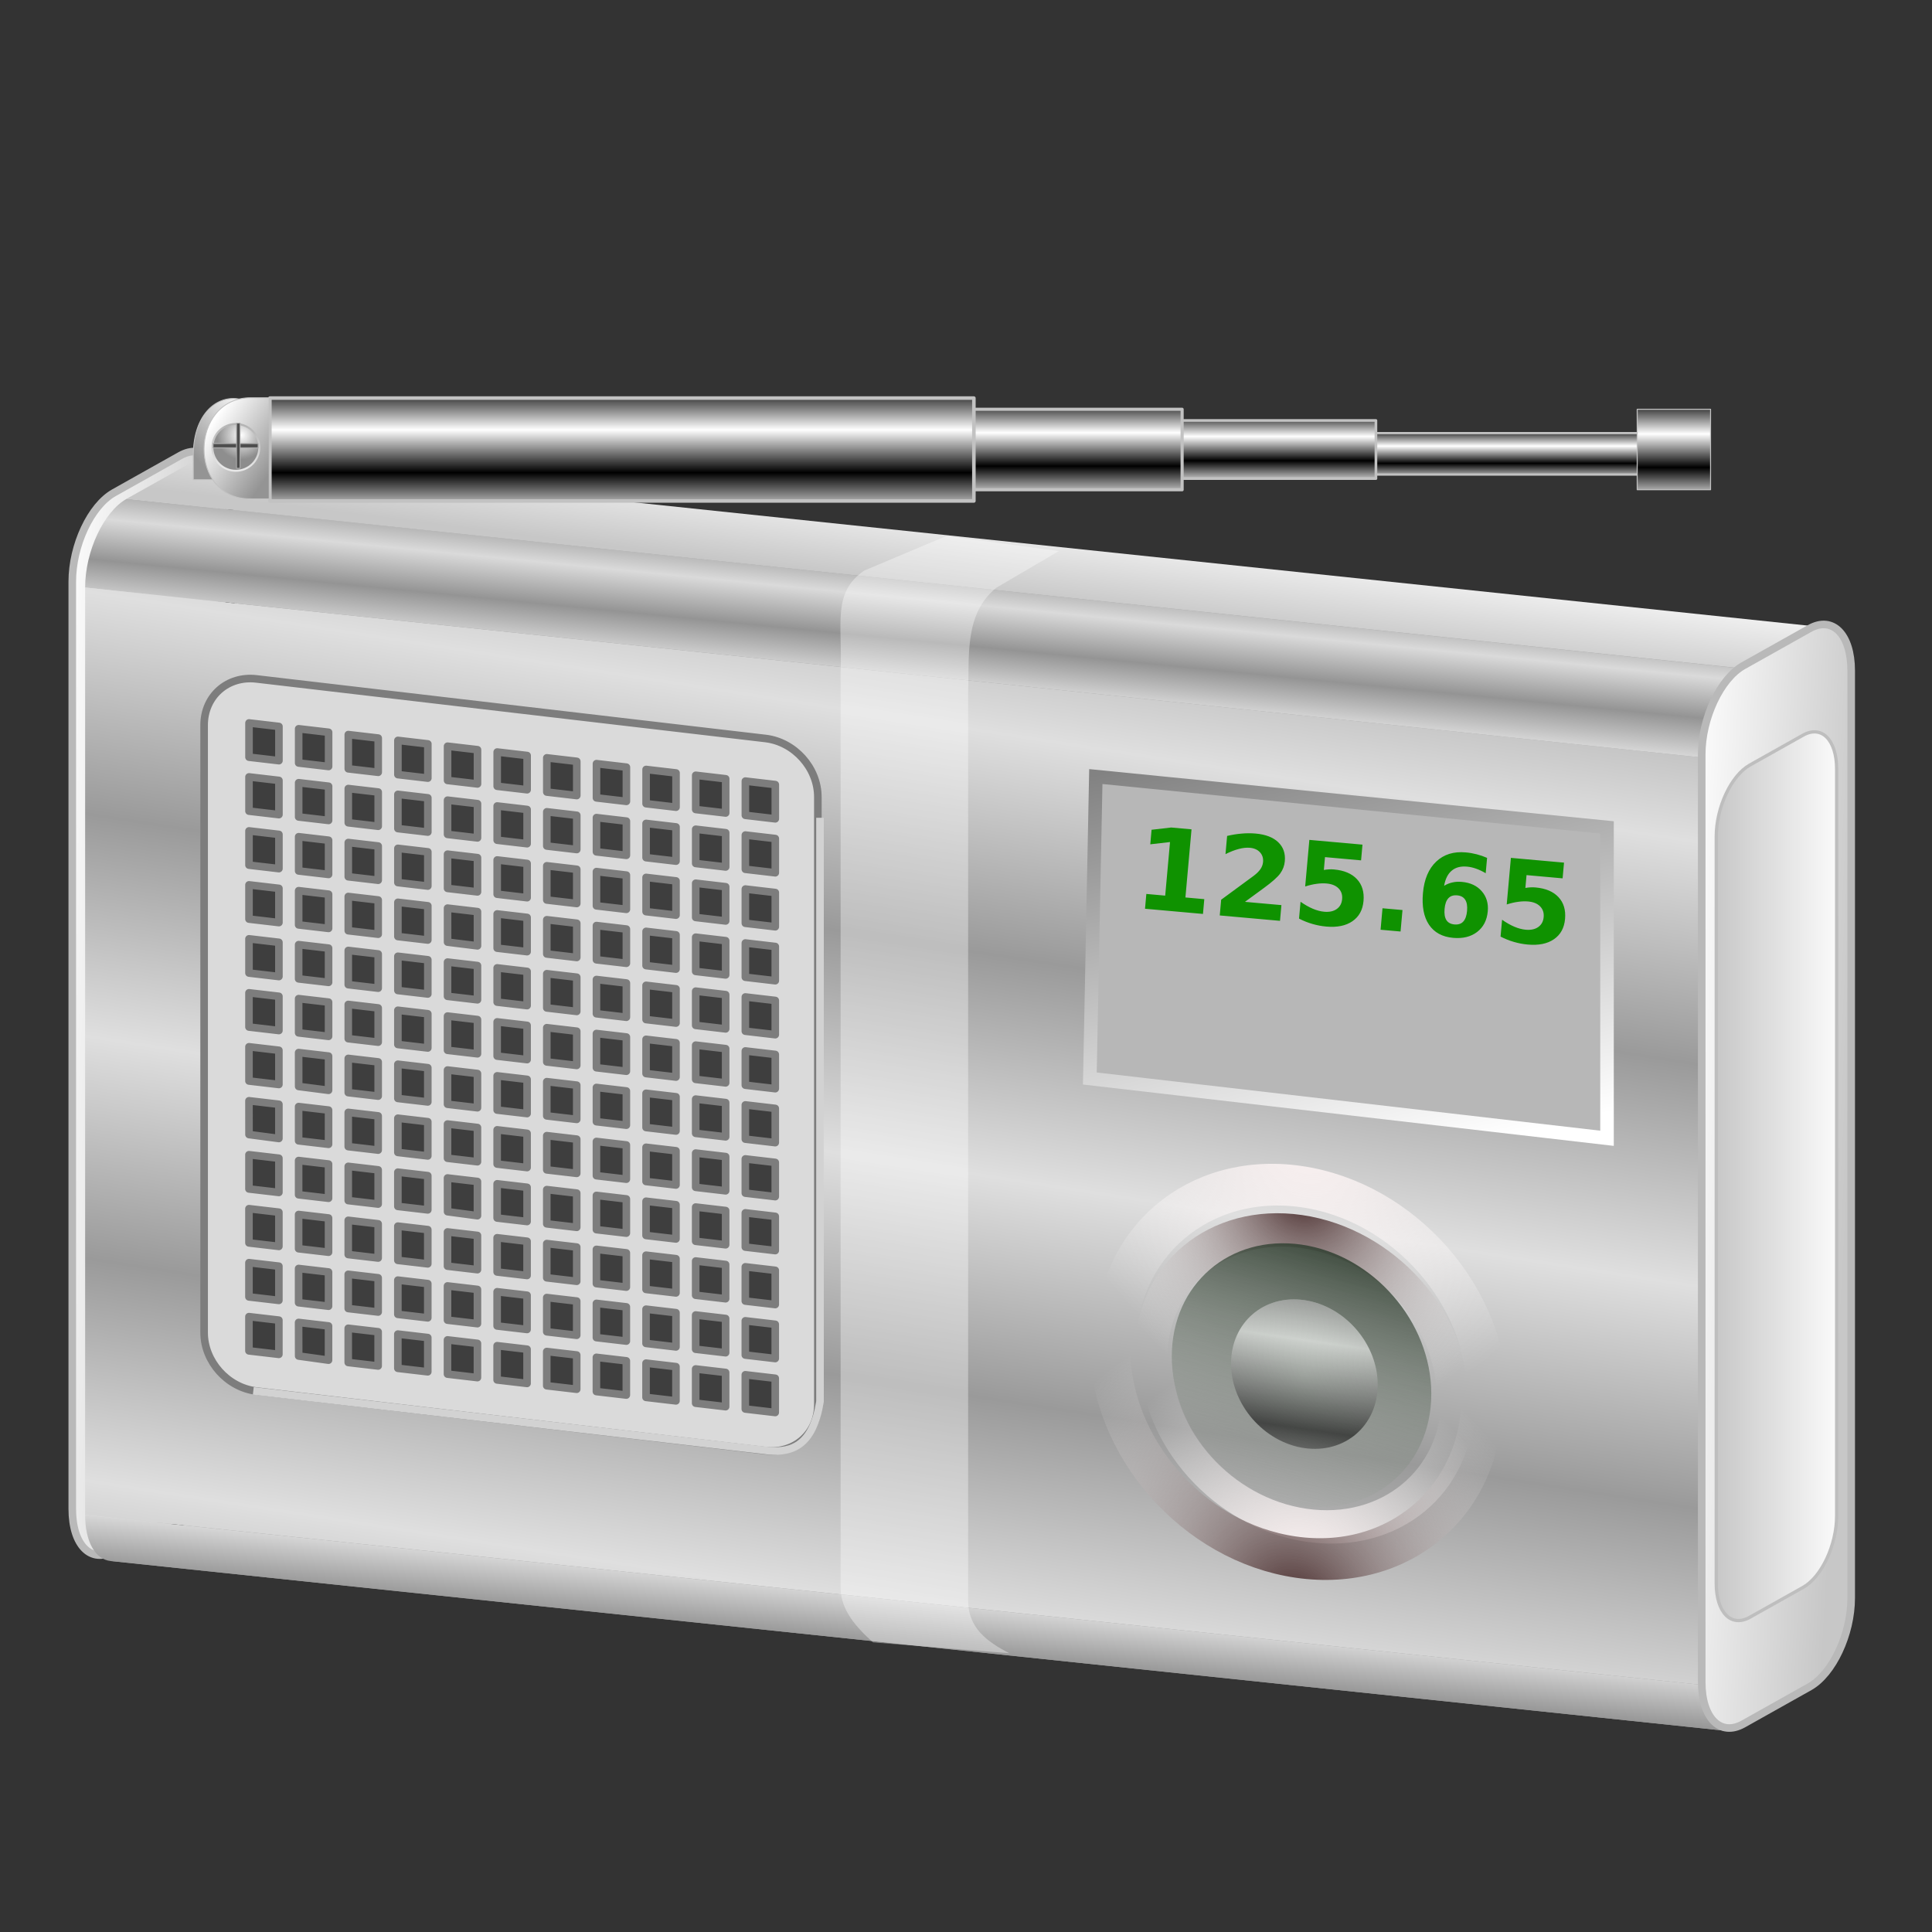 <?xml version="1.0" encoding="UTF-8" standalone="no"?>
<!-- Created with Inkscape (http://www.inkscape.org/) -->

<svg
   xmlns:dc="http://purl.org/dc/elements/1.1/"
   xmlns:cc="http://creativecommons.org/ns#"
   xmlns:rdf="http://www.w3.org/1999/02/22-rdf-syntax-ns#"
   xmlns:svg="http://www.w3.org/2000/svg"
   xmlns="http://www.w3.org/2000/svg"
   xmlns:xlink="http://www.w3.org/1999/xlink"
   xmlns:sodipodi="http://sodipodi.sourceforge.net/DTD/sodipodi-0.dtd"
   xmlns:inkscape="http://www.inkscape.org/namespaces/inkscape"
   width="255"
   height="255"
   viewBox="0 0 67.469 67.469"
   version="1.1"
   id="svg8"
   inkscape:version="0.92.5 (2060ec1f9f, 2020-04-08)"
   sodipodi:docname="library-internet-radio.svg">
  <rect x="0" y="0" width="67.469" height="67.469" fill="#333333" stroke="none"/>
  <defs
     id="defs2">
    <clipPath
       clipPathUnits="userSpaceOnUse"
       id="clipPath2059">
      <path
         d="m -10.1,231.685 c 3.559,2.506 4.832,-0.585 2.965,-3.064 -3.182,-4.225 -6.444,-9.84 -12.355,-15.913 -2.595,-2.669 -11.861,-7.808 -11.861,-7.808 0,0 -0.115,-2.188 -0.099,-3.064 0.011,-0.582 -0.566,-0.564 -0.89,-0.297 -0.782,0.645 -2.471,2.57 -2.471,2.57 l -1.68,-0.099 -1.087,-1.581 c -0.297,-0.411 -0.636,-0.346 -0.89,0 -0.545,1.85 -0.879,3.885 -3.459,3.954 l 4.448,3.954 c 7.766,1.553 15.579,5.585 20.262,14.332 0,0 4.526,5.194 7.116,7.018 z"
         id="path2061"
         sodipodi:nodetypes="csscsscccccccs"
         inkscape:connector-curvature="0"
         stroke-dasharray="none"
         stroke-opacity="1"
         fill="#ffffff"
         fill-rule="evenodd"
         stroke="none"
         stroke-linejoin="miter"
         fill-opacity="1"
         stroke-linecap="butt"
         stroke-width="0.048"
         stroke-miterlimit="4" />
    </clipPath>
    <clipPath
       id="clipPath2059-5"
       clipPathUnits="userSpaceOnUse">
      <path
         stroke-miterlimit="4"
         stroke-width="0.048"
         stroke-linecap="butt"
         fill-opacity="1"
         stroke-linejoin="miter"
         stroke="none"
         fill-rule="evenodd"
         fill="#ffffff"
         stroke-opacity="1"
         stroke-dasharray="none"
         inkscape:connector-curvature="0"
         sodipodi:nodetypes="csscsscccccccs"
         id="path2061-3"
         d="m -10.1,231.685 c 3.559,2.506 4.832,-0.585 2.965,-3.064 -3.182,-4.225 -6.444,-9.84 -12.355,-15.913 -2.595,-2.669 -11.861,-7.808 -11.861,-7.808 0,0 -0.115,-2.188 -0.099,-3.064 0.011,-0.582 -0.566,-0.564 -0.89,-0.297 -0.782,0.645 -2.471,2.57 -2.471,2.57 l -1.68,-0.099 -1.087,-1.581 c -0.297,-0.411 -0.636,-0.346 -0.89,0 -0.545,1.85 -0.879,3.885 -3.459,3.954 l 4.448,3.954 c 7.766,1.553 15.579,5.585 20.262,14.332 0,0 4.526,5.194 7.116,7.018 z" />
    </clipPath>
    <clipPath
       id="clipPath">
      <path
         fill-opacity="0.95"
         stroke="none"
         fill="#1b1b1b"
         sodipodi:nodetypes="csssscc"
         inkscape:connector-curvature="0"
         id="rect5264"
         d="m -515.73,435.564 v 5.838 c 0,9.743 -7.844,17.587 -17.587,17.587 h -135.051 c -9.743,0 -17.587,-7.844 -17.587,-17.587 v -5.838 z" />
    </clipPath>
    <clipPath
       clipPathUnits="userSpaceOnUse"
       id="clipPath2059-7">
      <path
         d="m -10.1,231.685 c 3.559,2.506 4.832,-0.585 2.965,-3.064 -3.182,-4.225 -6.444,-9.84 -12.355,-15.913 -2.595,-2.669 -11.861,-7.808 -11.861,-7.808 0,0 -0.115,-2.188 -0.099,-3.064 0.011,-0.582 -0.566,-0.564 -0.89,-0.297 -0.782,0.645 -2.471,2.57 -2.471,2.57 l -1.68,-0.099 -1.087,-1.581 c -0.297,-0.411 -0.636,-0.346 -0.89,0 -0.545,1.85 -0.879,3.885 -3.459,3.954 l 4.448,3.954 c 7.766,1.553 15.579,5.585 20.262,14.332 0,0 4.526,5.194 7.116,7.018 z"
         id="path2061-5"
         sodipodi:nodetypes="csscsscccccccs"
         inkscape:connector-curvature="0"
         stroke-dasharray="none"
         stroke-opacity="1"
         fill="#ffffff"
         fill-rule="evenodd"
         stroke="none"
         stroke-linejoin="miter"
         fill-opacity="1"
         stroke-linecap="butt"
         stroke-width="0.048"
         stroke-miterlimit="4" />
    </clipPath>
    <clipPath
       clipPathUnits="userSpaceOnUse"
       id="clipPath1162">
      <path
         stroke-miterlimit="4"
         stroke-width="0.071"
         stroke-linecap="round"
         fill-opacity="0.347"
         stroke-linejoin="round"
         stroke="none"
         fill="#000000"
         stroke-opacity="1"
         stroke-dasharray="none"
         inkscape:connector-curvature="0"
         d="m -65.65,239.846 c -9.358,0 -16.952,7.594 -16.952,16.952 0,9.358 7.594,16.941 16.952,16.941 0.292,0 0.579,-0.008 0.868,-0.022 2.123,-0.108 4.148,-0.606 5.995,-1.424 l 2.67,3.971 c -0.226,0.495 -0.245,0.964 -0.011,1.313 l 15.673,23.326 c 0.495,0.737 1.944,0.632 3.248,-0.245 1.304,-0.876 1.964,-2.177 1.468,-2.914 L -51.423,274.417 c -0.233,-0.347 -0.683,-0.499 -1.224,-0.478 l -2.558,-3.804 c 3.96,-3.1 6.507,-7.92 6.507,-13.337 0,-9.358 -7.594,-16.952 -16.952,-16.952 z m 0,2.581 c 7.929,0 14.371,6.442 14.371,14.371 0,7.929 -6.442,14.36 -14.371,14.36 -7.929,0 -14.349,-6.431 -14.349,-14.36 0,-0.248 -0.001,-0.489 0.011,-0.734 0.384,-7.586 6.657,-13.637 14.338,-13.637 z"
         id="path1164" />
    </clipPath>
    <linearGradient
       inkscape:collect="always"
       id="linearGradient4300">
      <stop
         id="stop4302"
         stop-color="#e1e1e1"
         stop-opacity="1" />
      <stop
         offset="1"
         id="stop4304"
         stop-color="#686868"
         stop-opacity="1" />
    </linearGradient>
    <linearGradient
       inkscape:collect="always"
       id="linearGradient4294">
      <stop
         id="stop4296"
         stop-color="#949494"
         stop-opacity="1" />
      <stop
         offset="1"
         id="stop4298"
         stop-color="#dadada"
         stop-opacity="1" />
    </linearGradient>
    <linearGradient
       inkscape:collect="always"
       id="linearGradient4288">
      <stop
         id="stop4290"
         stop-color="#dfdfdf"
         stop-opacity="1" />
      <stop
         offset="1"
         id="stop4292"
         stop-color="#9a9a9a"
         stop-opacity="1" />
    </linearGradient>
    <linearGradient
       id="linearGradient2845"
       inkscape:collect="always">
      <stop
         id="stop2847"
         stop-color="#828282"
         stop-opacity="1" />
      <stop
         id="stop2849"
         offset="1"
         stop-color="white"
         stop-opacity="1" />
    </linearGradient>
    <linearGradient
       id="linearGradient3166"
       inkscape:collect="always">
      <stop
         id="stop3168"
         stop-color="#c7c7c7"
         stop-opacity="1" />
      <stop
         id="stop3170"
         offset="1"
         stop-color="#fbfbfb"
         stop-opacity="1" />
    </linearGradient>
    <linearGradient
       gradientTransform="matrix(0.473,0,0,0.473,-12.733,235.687)"
       y2="55.46"
       x2="87.28"
       y1="39.438"
       x1="89.77"
       spreadMethod="reflect"
       gradientUnits="userSpaceOnUse"
       id="linearGradient3013"
       xlink:href="#linearGradient4288"
       inkscape:collect="always" />
    <linearGradient
       gradientTransform="matrix(0.473,0,0,0.473,-12.733,235.687)"
       y2="30.39"
       x2="86.19"
       y1="33.431"
       x1="85.89"
       spreadMethod="reflect"
       gradientUnits="userSpaceOnUse"
       id="linearGradient3015"
       xlink:href="#linearGradient4294"
       inkscape:collect="always" />
    <linearGradient
       gradientTransform="matrix(0.473,0,0,0.473,-60.86,233.912)"
       y2="27.23"
       x2="196.94"
       y1="33.854"
       x1="196.11"
       gradientUnits="userSpaceOnUse"
       id="linearGradient3017"
       xlink:href="#linearGradient3166"
       inkscape:collect="always" />
    <linearGradient
       gradientTransform="matrix(0.473,0,0,0.473,-12.733,235.687)"
       y2="110.55"
       x2="87.92"
       y1="103.9"
       x1="88.6"
       gradientUnits="userSpaceOnUse"
       id="linearGradient3019"
       xlink:href="#linearGradient4300"
       inkscape:collect="always" />
    <linearGradient
       gradientTransform="matrix(0.473,0,0,0.473,-70.777,233.808)"
       y2="71.61"
       x2="273.85"
       y1="72.28"
       x1="286.43"
       gradientUnits="userSpaceOnUse"
       id="linearGradient3025"
       xlink:href="#linearGradient3166"
       inkscape:collect="always" />
    <linearGradient
       y2="77.79"
       x2="286.43"
       y1="77.79"
       x1="275.1"
       gradientTransform="matrix(0.381,0,0,0.381,-44.917,240.973)"
       gradientUnits="userSpaceOnUse"
       id="linearGradient3027"
       xlink:href="#linearGradient3166"
       inkscape:collect="always" />
    <linearGradient
       gradientTransform="matrix(0.473,0,0,0.473,6.114,234.622)"
       y2="76.25"
       x2="84.8"
       y1="44.25"
       x1="77.4"
       gradientUnits="userSpaceOnUse"
       id="linearGradient3041"
       xlink:href="#linearGradient2845"
       inkscape:collect="always" />
    <linearGradient
       inkscape:collect="always"
       xlink:href="#linearGradient3166"
       id="linearGradient1202"
       gradientUnits="userSpaceOnUse"
       gradientTransform="matrix(0.473,0,0,0.473,-127.68,227.77)"
       x1="286.43"
       y1="72.28"
       x2="273.85"
       y2="71.61" />
    <linearGradient
       id="linearGradient2848"
       inkscape:collect="always">
      <stop
         id="stop2850"
         stop-color="#000000"
         stop-opacity="0.551" />
      <stop
         id="stop2852"
         offset="1"
         stop-color="#ffffff"
         stop-opacity="0.491" />
    </linearGradient>
    <linearGradient
       inkscape:collect="always"
       id="linearGradient2834">
      <stop
         id="stop2836"
         stop-color="#fafafa"
         stop-opacity="1" />
      <stop
         offset="1"
         id="stop2838"
         stop-color="#a1aba1"
         stop-opacity="0" />
    </linearGradient>
    <linearGradient
       id="linearGradient2824"
       inkscape:collect="always">
      <stop
         id="stop2826"
         stop-color="#a1aba1"
         stop-opacity="1" />
      <stop
         id="stop2828"
         offset="1"
         stop-color="#a1aba1"
         stop-opacity="0" />
    </linearGradient>
    <linearGradient
       id="linearGradient2814"
       inkscape:collect="always">
      <stop
         id="stop2816"
         stop-color="#a1aba1"
         stop-opacity="0.032" />
      <stop
         id="stop2818"
         offset="1"
         stop-color="#2c3a2c"
         stop-opacity="1" />
    </linearGradient>
    <linearGradient
       inkscape:collect="always"
       id="linearGradient2772">
      <stop
         id="stop2774"
         stop-color="#442727"
         stop-opacity="1" />
      <stop
         offset="1"
         id="stop2776"
         stop-color="white"
         stop-opacity="0" />
    </linearGradient>
    <linearGradient
       id="linearGradient2760"
       inkscape:collect="always">
      <stop
         id="stop2762"
         stop-color="#fff3f3"
         stop-opacity="1" />
      <stop
         id="stop2764"
         offset="1"
         stop-color="white"
         stop-opacity="0" />
    </linearGradient>
    <radialGradient
       gradientUnits="userSpaceOnUse"
       gradientTransform="matrix(-0.316,0.353,-0.357,-0.332,62.91,273.272)"
       r="20.379"
       fy="131.12"
       fx="93.86"
       cy="131.12"
       cx="93.86"
       id="radialGradient2766"
       xlink:href="#linearGradient2760"
       inkscape:collect="always" />
    <radialGradient
       r="20.379"
       fy="123.63"
       fx="105.12"
       cy="123.63"
       cx="105.12"
       gradientTransform="matrix(0.314,-0.356,0.357,0.326,-90.948,277.083)"
       gradientUnits="userSpaceOnUse"
       id="radialGradient2770"
       xlink:href="#linearGradient2772"
       inkscape:collect="always" />
    <radialGradient
       r="20.379"
       fy="131.12"
       fx="93.86"
       cy="131.12"
       cx="93.86"
       gradientTransform="matrix(-0.257,0.279,-0.29,-0.262,48.645,-270.799)"
       gradientUnits="userSpaceOnUse"
       id="radialGradient2806"
       xlink:href="#linearGradient2760"
       inkscape:collect="always" />
    <radialGradient
       r="20.379"
       fy="123.63"
       fx="105.12"
       cy="123.63"
       cx="105.12"
       gradientTransform="matrix(0.254,-0.281,0.29,0.257,-76.175,-267.791)"
       gradientUnits="userSpaceOnUse"
       id="radialGradient2808"
       xlink:href="#linearGradient2772"
       inkscape:collect="always" />
    <linearGradient
       gradientUnits="userSpaceOnUse"
       y2="160.6"
       x2="-19.12"
       y1="184.41"
       x1="-21.815"
       id="linearGradient2820"
       xlink:href="#linearGradient2814"
       inkscape:collect="always"
       gradientTransform="matrix(0.369,0,0,0.442,-6.066,195.459)" />
    <radialGradient
       gradientUnits="userSpaceOnUse"
       gradientTransform="matrix(0.357,0,0,0.357,-7.058,209.159)"
       r="7.24"
       fy="175.66"
       fx="-18.1"
       cy="175.66"
       cx="-18.1"
       id="radialGradient2830"
       xlink:href="#linearGradient2824"
       inkscape:collect="always" />
    <linearGradient
       gradientUnits="userSpaceOnUse"
       y2="175.66"
       x2="-18.1"
       y1="163.69"
       x1="-18.1"
       id="linearGradient2842"
       xlink:href="#linearGradient2834"
       inkscape:collect="always"
       gradientTransform="matrix(0.357,0,0,0.364,-7.058,207.931)" />
    <linearGradient
       y2="178.8"
       x2="-18.528"
       y1="170.27"
       x1="-18.528"
       gradientUnits="userSpaceOnUse"
       id="linearGradient2846"
       xlink:href="#linearGradient2848"
       inkscape:collect="always"
       gradientTransform="matrix(0.357,0,0,0.364,-7.058,-335.724)"
       spreadMethod="reflect" />
    <linearGradient
       inkscape:collect="always"
       id="linearGradient1071">
      <stop
         style="stop-color:#ffffff;stop-opacity:1"
         offset="0"
         id="stop1067" />
      <stop
         style="stop-color:#8c8c8c;stop-opacity:0.973"
         offset="1"
         id="stop1069" />
    </linearGradient>
    <linearGradient
       id="linearGradient1044"
       inkscape:collect="always">
      <stop
         id="stop1040"
         offset="0"
         style="stop-color:#e8e8e8;stop-opacity:1" />
      <stop
         id="stop1042"
         offset="1"
         style="stop-color:#adadad;stop-opacity:0.973" />
    </linearGradient>
    <linearGradient
       id="linearGradient1029"
       inkscape:collect="always">
      <stop
         id="stop1025"
         offset="0"
         style="stop-color:#949494;stop-opacity:1" />
      <stop
         id="stop1027"
         offset="1"
         style="stop-color:#ffffff;stop-opacity:1" />
    </linearGradient>
    <linearGradient
       id="linearGradient990"
       inkscape:collect="always">
      <stop
         id="stop984"
         offset="0"
         style="stop-color:#000000;stop-opacity:1;" />
      <stop
         id="stop988"
         offset="1"
         style="stop-color:#ffffff;stop-opacity:1" />
    </linearGradient>
    <linearGradient
       inkscape:collect="always"
       id="linearGradient4588">
      <stop
         style="stop-color:#503800;stop-opacity:1"
         offset="0"
         id="stop936" />
      <stop
         style="stop-color:#f5e1b4;stop-opacity:1"
         offset="1"
         id="stop938" />
    </linearGradient>
    <linearGradient
       id="linearGradient4683"
       inkscape:collect="always">
      <stop
         id="stop4679"
         offset="0"
         style="stop-color:#2f291b;stop-opacity:1;" />
      <stop
         id="stop4681"
         offset="1"
         style="stop-color:#d5d5d5;stop-opacity:1" />
    </linearGradient>
    <linearGradient
       y2="226.768"
       x2="-4.581"
       y1="224.599"
       x1="-4.661"
       gradientUnits="userSpaceOnUse"
       id="linearGradient4727"
       xlink:href="#linearGradient4683"
       inkscape:collect="always" />
    <linearGradient
       y2="226.69"
       x2="-1.846"
       y1="224.521"
       x1="-1.693"
       gradientUnits="userSpaceOnUse"
       id="linearGradient4729"
       xlink:href="#linearGradient4683"
       inkscape:collect="always" />
    <linearGradient
       y2="229.594"
       x2="-1.846"
       y1="227.735"
       x1="-1.693"
       gradientUnits="userSpaceOnUse"
       id="linearGradient4731"
       xlink:href="#linearGradient4683"
       inkscape:collect="always" />
    <linearGradient
       y2="229.671"
       x2="-4.969"
       y1="227.657"
       x1="-4.738"
       gradientUnits="userSpaceOnUse"
       id="linearGradient4733"
       xlink:href="#linearGradient4683"
       inkscape:collect="always" />
    <pattern
       id="pattern4735"
       patternTransform="matrix(0.265,0,0,0.265,-5.823,230.698)"
       height="18.153"
       width="18.252"
       patternUnits="userSpaceOnUse">
      <g
         id="g4725"
         transform="matrix(3.78,0,0,3.78,21.422,-849.387)">
        <ellipse
           style="opacity:1;fill:#b7b7b7;fill-opacity:1;fill-rule:evenodd;stroke:url(#linearGradient4727);stroke-width:0.3;stroke-linecap:round;stroke-linejoin:round;stroke-miterlimit:4;stroke-dasharray:none;stroke-dashoffset:0;stroke-opacity:1"
           id="ellipse4717"
           cx="-4.699"
           cy="225.683"
           rx="0.819"
           ry="0.8" />
        <ellipse
           ry="0.8"
           rx="0.819"
           cy="225.683"
           cx="-1.808"
           id="ellipse4719"
           style="opacity:1;fill:#b7b7b7;fill-opacity:1;fill-rule:evenodd;stroke:url(#linearGradient4729);stroke-width:0.3;stroke-linecap:round;stroke-linejoin:round;stroke-miterlimit:4;stroke-dasharray:none;stroke-dashoffset:0;stroke-opacity:1" />
        <ellipse
           style="opacity:1;fill:#b7b7b7;fill-opacity:1;fill-rule:evenodd;stroke:url(#linearGradient4731);stroke-width:0.3;stroke-linecap:round;stroke-linejoin:round;stroke-miterlimit:4;stroke-dasharray:none;stroke-dashoffset:0;stroke-opacity:1"
           id="ellipse4721"
           cx="-1.808"
           cy="228.587"
           rx="0.819"
           ry="0.8" />
        <ellipse
           ry="0.8"
           rx="0.819"
           cy="228.587"
           cx="-4.699"
           id="ellipse4723"
           style="opacity:1;fill:#b7b7b7;fill-opacity:1;fill-rule:evenodd;stroke:url(#linearGradient4733);stroke-width:0.3;stroke-linecap:round;stroke-linejoin:round;stroke-miterlimit:4;stroke-dasharray:none;stroke-dashoffset:0;stroke-opacity:1" />
      </g>
    </pattern>
    <linearGradient
       y2="225.665"
       x2="3.862"
       y1="223.484"
       x1="3.981"
       gradientUnits="userSpaceOnUse"
       id="linearGradient987"
       xlink:href="#linearGradient4588"
       inkscape:collect="always" />
    <linearGradient
       y2="225.688"
       x2="7.451"
       y1="223.473"
       x1="7.413"
       gradientUnits="userSpaceOnUse"
       id="linearGradient989"
       xlink:href="#linearGradient4588"
       inkscape:collect="always" />
    <linearGradient
       y2="229.151"
       x2="7.42"
       y1="226.959"
       x1="7.405"
       gradientUnits="userSpaceOnUse"
       id="linearGradient991"
       xlink:href="#linearGradient4588"
       inkscape:collect="always" />
    <linearGradient
       y2="229.143"
       x2="3.957"
       y1="226.935"
       x1="3.99"
       gradientUnits="userSpaceOnUse"
       id="linearGradient993"
       xlink:href="#linearGradient4588"
       inkscape:collect="always" />
    <pattern
       id="pattern995"
       patternTransform="matrix(0.265,0,0,0.265,7.98,221.523)"
       height="26.141"
       width="26.143"
       patternUnits="userSpaceOnUse">
      <g
         transform="matrix(3.78,0,0,3.78,-8.447,-842.282)"
         id="g985">
        <ellipse
           style="opacity:1;fill:#b7b7b7;fill-opacity:1;fill-rule:evenodd;stroke:url(#linearGradient987);stroke-width:0.291;stroke-linecap:round;stroke-linejoin:round;stroke-miterlimit:4;stroke-dasharray:none;stroke-dashoffset:0;stroke-opacity:1"
           id="ellipse973"
           cx="3.986"
           cy="224.581"
           rx="0.981"
           ry="0.958" />
        <ellipse
           ry="0.958"
           rx="0.981"
           cy="224.581"
           cx="7.448"
           id="ellipse975"
           style="opacity:1;fill:#b7b7b7;fill-opacity:1;fill-rule:evenodd;stroke:url(#linearGradient989);stroke-width:0.291;stroke-linecap:round;stroke-linejoin:round;stroke-miterlimit:4;stroke-dasharray:none;stroke-dashoffset:0;stroke-opacity:1" />
        <ellipse
           style="opacity:1;fill:#b7b7b7;fill-opacity:1;fill-rule:evenodd;stroke:url(#linearGradient991);stroke-width:0.291;stroke-linecap:round;stroke-linejoin:round;stroke-miterlimit:4;stroke-dasharray:none;stroke-dashoffset:0;stroke-opacity:1"
           id="ellipse977"
           cx="7.448"
           cy="228.059"
           rx="0.981"
           ry="0.958" />
        <ellipse
           ry="0.958"
           rx="0.981"
           cy="228.059"
           cx="3.986"
           id="ellipse979"
           style="opacity:1;fill:#b7b7b7;fill-opacity:1;fill-rule:evenodd;stroke:url(#linearGradient993);stroke-width:0.291;stroke-linecap:round;stroke-linejoin:round;stroke-miterlimit:4;stroke-dasharray:none;stroke-dashoffset:0;stroke-opacity:1" />
        <rect
           style="opacity:1;fill:none;fill-opacity:1;fill-rule:evenodd;stroke:#d5d5d5;stroke-width:0;stroke-linecap:round;stroke-linejoin:round;stroke-miterlimit:4;stroke-dasharray:none;stroke-dashoffset:0;stroke-opacity:0.005"
           id="rect981"
           width="6.917"
           height="6.916"
           x="2.235"
           y="222.854" />
        <rect
           y="222.854"
           x="2.235"
           height="6.916"
           width="6.917"
           id="rect983"
           style="opacity:1;fill:none;fill-opacity:1;fill-rule:evenodd;stroke:#d5d5d5;stroke-width:0;stroke-linecap:round;stroke-linejoin:round;stroke-miterlimit:4;stroke-dasharray:none;stroke-dashoffset:0;stroke-opacity:0.005" />
      </g>
    </pattern>
    <linearGradient
       spreadMethod="reflect"
       gradientUnits="userSpaceOnUse"
       y2="229.991"
       x2="26.094"
       y1="231.139"
       x1="26.094"
       id="linearGradient992"
       xlink:href="#linearGradient990"
       inkscape:collect="always"
       gradientTransform="matrix(1.046,0,0,1.303,-5.149,-55.139)" />
    <linearGradient
       gradientTransform="matrix(1.046,0,0,1.019,2.103,10.279)"
       spreadMethod="reflect"
       y2="229.991"
       x2="26.094"
       y1="231.139"
       x1="26.094"
       gradientUnits="userSpaceOnUse"
       id="linearGradient997"
       xlink:href="#linearGradient990"
       inkscape:collect="always" />
    <linearGradient
       spreadMethod="reflect"
       y2="229.991"
       x2="26.094"
       y1="231.139"
       x1="26.094"
       gradientTransform="matrix(1.047,0,0,0.736,8.847,75.5)"
       gradientUnits="userSpaceOnUse"
       id="linearGradient1001"
       xlink:href="#linearGradient990"
       inkscape:collect="always" />
    <linearGradient
       spreadMethod="reflect"
       y2="229.991"
       x2="26.094"
       y1="231.139"
       x1="26.094"
       gradientTransform="matrix(1.047,0,0,0.525,18.61,124.364)"
       gradientUnits="userSpaceOnUse"
       id="linearGradient1005"
       xlink:href="#linearGradient990"
       inkscape:collect="always" />
    <linearGradient
       gradientTransform="matrix(0.109,0,0,1.019,55.655,10.323)"
       spreadMethod="reflect"
       y2="229.991"
       x2="26.094"
       y1="231.139"
       x1="26.094"
       gradientUnits="userSpaceOnUse"
       id="linearGradient1009"
       xlink:href="#linearGradient990"
       inkscape:collect="always" />
    <linearGradient
       gradientTransform="matrix(1.046,0,0,1.303,-9.249,-57.154)"
       gradientUnits="userSpaceOnUse"
       y2="230.911"
       x2="17.362"
       y1="232.695"
       x1="15.848"
       id="linearGradient1031"
       xlink:href="#linearGradient1029"
       inkscape:collect="always" />
    <linearGradient
       gradientTransform="matrix(0,-1.303,1.046,0,-234.119,266.886)"
       y2="230.911"
       x2="17.362"
       y1="232.695"
       x1="15.848"
       gradientUnits="userSpaceOnUse"
       id="linearGradient1036"
       xlink:href="#linearGradient1029"
       inkscape:collect="always" />
    <linearGradient
       gradientTransform="matrix(1.301,0,0,1.297,-13.916,-55.745)"
       gradientUnits="userSpaceOnUse"
       y2="231.252"
       x2="17.104"
       y1="232.561"
       x1="17.02"
       id="linearGradient1046"
       xlink:href="#linearGradient1044"
       inkscape:collect="always" />
    <radialGradient
       gradientTransform="matrix(1.301,0,0,1.297,-13.916,-55.745)"
       gradientUnits="userSpaceOnUse"
       r="0.656"
       fy="231.666"
       fx="17.176"
       cy="231.666"
       cx="17.176"
       id="radialGradient1065"
       xlink:href="#linearGradient1071"
       inkscape:collect="always" />
  </defs>
  <sodipodi:namedview
     id="base"
     pagecolor="#ff0000"
     bordercolor="#666666"
     borderopacity="1.0"
     inkscape:pageopacity="0"
     inkscape:pageshadow="2"
     inkscape:zoom="3.5058824"
     inkscape:cx="127.5"
     inkscape:cy="127.5"
     inkscape:document-units="px"
     inkscape:current-layer="layer1"
     showgrid="false"
     inkscape:snap-to-guides="false"
     inkscape:snap-grids="false"
     inkscape:snap-others="false"
     inkscape:object-nodes="false"
     inkscape:snap-nodes="false"
     inkscape:snap-global="false"
     inkscape:window-width="1920"
     inkscape:window-height="1056"
     inkscape:window-x="0"
     inkscape:window-y="0"
     inkscape:window-maximized="1"
     units="px"
     showguides="false" />
  <g
     inkscape:label="Layer 1"
     inkscape:groupmode="layer"
     id="layer1"
     transform="translate(0,-229.531)">
    <path
       d="m 3.979,246.739 2.31,-1.296 c 0.806,-0.452 1.455,0.203 1.455,1.469 v 32.386 c 0,1.266 -0.649,2.65 -1.455,3.102 l -2.31,1.296 c -0.806,0.452 -1.455,-0.203 -1.455,-1.469 v -32.386 c 0,-1.266 0.649,-2.65 1.455,-3.102 z"
       id="path1200"
       inkscape:connector-curvature="0"
       stroke-dasharray="none"
       stroke-opacity="1"
       fill="url(#linearGradient1202)"
       stroke="#b9b9b9"
       stroke-linejoin="round"
       fill-opacity="1"
       stroke-linecap="round"
       stroke-width="0.265"
       stroke-miterlimit="4" />
    <path
       inkscape:connector-curvature="0"
       id="path3121"
       d="m 63.735,251.484 c 0.521,0.055 0.885,0.66 0.885,1.608 L 8.165,247.159 c 0,-0.948 -0.364,-1.554 -0.885,-1.608 z"
       stroke-dasharray="none"
       stroke-opacity="1"
       fill="#9e9e9e"
       stroke="#000000"
       stroke-linejoin="round"
       fill-opacity="1"
       stroke-linecap="round"
       stroke-width="0"
       stroke-miterlimit="4" />
    <path
       inkscape:connector-curvature="0"
       id="path3123"
       d="m 64.647,253.054 v 32.386 L 8.193,279.506 v -32.386 z"
       stroke-dasharray="none"
       stroke-opacity="1"
       fill="#9e9e9e"
       stroke="#000000"
       stroke-linejoin="round"
       fill-opacity="1"
       stroke-linecap="round"
       stroke-width="0"
       stroke-miterlimit="4" />
    <path
       inkscape:connector-curvature="0"
       id="path3125"
       d="m 64.647,285.44 c 0,1.266 -0.649,2.65 -1.455,3.102 L 6.738,282.609 c 0.806,-0.452 1.455,-1.836 1.455,-3.102 z"
       stroke-dasharray="none"
       stroke-opacity="1"
       fill="#9e9e9e"
       stroke="#000000"
       stroke-linejoin="round"
       fill-opacity="1"
       stroke-linecap="round"
       stroke-width="0"
       stroke-miterlimit="4" />
    <path
       inkscape:connector-curvature="0"
       id="path3127"
       d="m 63.192,288.542 -2.31,1.296 -56.455,-5.934 2.31,-1.296 z"
       stroke-dasharray="none"
       stroke-opacity="1"
       fill="#9e9e9e"
       stroke="#000000"
       stroke-linejoin="round"
       fill-opacity="1"
       stroke-linecap="round"
       stroke-width="0"
       stroke-miterlimit="4" />
    <path
       inkscape:connector-curvature="0"
       id="path3129"
       d="m 60.882,289.839 c -0.203,0.114 -0.395,0.157 -0.57,0.139 L 3.858,284.044 c 0.175,0.018 0.368,-0.025 0.57,-0.139 z"
       stroke-dasharray="none"
       stroke-opacity="1"
       fill="#9e9e9e"
       stroke="#000000"
       stroke-linejoin="round"
       fill-opacity="1"
       stroke-linecap="round"
       stroke-width="0"
       stroke-miterlimit="4" />
    <path
       inkscape:connector-curvature="0"
       id="path3133"
       d="M 59.427,288.37 V 255.984 L 2.973,250.05 v 32.386 z"
       stroke-dasharray="none"
       stroke-opacity="1"
       fill="url(#linearGradient3013)"
       stroke="#000000"
       stroke-linejoin="round"
       fill-opacity="1"
       stroke-linecap="round"
       stroke-width="0"
       stroke-miterlimit="4" />
    <path
       inkscape:connector-curvature="0"
       id="path3135"
       d="m 59.427,255.984 c 0,-1.266 0.649,-2.65 1.455,-3.102 L 4.428,246.947 c -0.806,0.452 -1.455,1.836 -1.455,3.102 z"
       stroke-dasharray="none"
       stroke-opacity="1"
       fill="url(#linearGradient3015)"
       stroke="#000000"
       stroke-linejoin="round"
       fill-opacity="1"
       stroke-linecap="round"
       stroke-width="0"
       stroke-miterlimit="4" />
    <path
       inkscape:connector-curvature="0"
       id="path3119"
       d="m 7.171,245.516 c -0.138,0.01 -0.277,0.048 -0.429,0.133 l -2.321,1.301 56.455,5.928 2.321,-1.286 c 0.203,-0.114 0.387,-0.166 0.562,-0.148 L 7.304,245.516 c -0.044,-0.005 -0.087,-0.003 -0.133,0 z"
       stroke-dasharray="none"
       stroke-opacity="1"
       fill="url(#linearGradient3017)"
       stroke="#000000"
       stroke-linejoin="round"
       fill-opacity="1"
       stroke-linecap="round"
       stroke-width="0"
       stroke-miterlimit="4" />
    <path
       inkscape:connector-curvature="0"
       id="path3131"
       d="m 60.312,289.978 c -0.521,-0.055 -0.885,-0.66 -0.885,-1.608 L 2.973,282.436 c 0,0.948 0.364,1.554 0.885,1.608 z"
       stroke-dasharray="none"
       stroke-opacity="1"
       fill="url(#linearGradient3019)"
       stroke="#000000"
       stroke-linejoin="round"
       fill-opacity="1"
       stroke-linecap="round"
       stroke-width="0"
       stroke-miterlimit="4" />
    <path
       inkscape:connector-curvature="0"
       id="rect1875"
       d="m 60.882,252.777 2.31,-1.296 c 0.806,-0.452 1.455,0.203 1.455,1.469 v 32.386 c 0,1.266 -0.649,2.65 -1.455,3.102 l -2.31,1.296 c -0.806,0.452 -1.455,-0.203 -1.455,-1.469 v -32.386 c 0,-1.266 0.649,-2.65 1.455,-3.102 z"
       stroke-dasharray="none"
       stroke-opacity="1"
       fill="url(#linearGradient3025)"
       stroke="#b9b9b9"
       stroke-linejoin="round"
       fill-opacity="1"
       stroke-linecap="round"
       stroke-width="0.265"
       stroke-miterlimit="4" />
    <path
       inkscape:connector-curvature="0"
       d="m 61.107,256.248 1.86,-1.044 c 0.649,-0.364 1.172,0.163 1.172,1.183 v 26.08 c 0,1.02 -0.523,2.134 -1.172,2.498 l -1.86,1.044 c -0.649,0.364 -1.172,-0.163 -1.172,-1.183 v -26.08 c 0,-1.02 0.523,-2.134 1.172,-2.498 z"
       id="path3206"
       stroke-dasharray="none"
       stroke-opacity="1"
       fill="url(#linearGradient3027)"
       stroke="#bebebe"
       stroke-linejoin="round"
       fill-opacity="1"
       stroke-linecap="round"
       stroke-width="0.114"
       stroke-miterlimit="4" />
    <path
       inkscape:connector-curvature="0"
       d="m 38.268,256.65 17.852,1.775 3e-6,10.857 -18.061,-2.088 z"
       id="path2835"
       sodipodi:nodetypes="ccccc"
       stroke-opacity="1"
       fill="#b7b7b7"
       fill-rule="evenodd"
       stroke="url(#linearGradient3041)"
       stroke-linejoin="miter"
       fill-opacity="1"
       stroke-linecap="butt"
       stroke-width="0.473" />
    <path
       inkscape:connector-curvature="0"
       d="m 40.032,260.749 0.659,0.059 0.168,-1.871 -0.689,0.079 0.045,-0.508 0.685,-0.079 0.71,0.064 -0.213,2.379 0.659,0.059 -0.046,0.516 -2.024,-0.181 0.046,-0.516 m 3.443,0.275 1.274,0.114 -0.049,0.549 -2.104,-0.188 0.049,-0.549 1.14,-0.838 c 0.102,-0.077 0.179,-0.154 0.232,-0.231 0.053,-0.077 0.083,-0.16 0.091,-0.248 0.012,-0.136 -0.024,-0.249 -0.108,-0.34 -0.083,-0.091 -0.2,-0.143 -0.351,-0.157 -0.116,-0.01 -0.246,0.003 -0.389,0.041 -0.143,0.037 -0.297,0.097 -0.464,0.181 l 0.057,-0.636 c 0.173,-0.041 0.343,-0.068 0.51,-0.082 0.167,-0.015 0.329,-0.015 0.487,-10e-4 0.346,0.031 0.608,0.131 0.786,0.301 0.179,0.17 0.256,0.391 0.232,0.664 -0.014,0.158 -0.068,0.301 -0.162,0.431 -0.094,0.128 -0.281,0.295 -0.563,0.501 l -0.667,0.488 m 2.248,-2.164 1.856,0.166 -0.049,0.549 -1.26,-0.113 -0.04,0.448 c 0.058,-0.01 0.116,-0.017 0.174,-0.02 0.059,-0.004 0.119,-0.003 0.182,0.003 0.353,0.032 0.62,0.145 0.8,0.339 0.181,0.193 0.257,0.448 0.229,0.763 -0.028,0.313 -0.157,0.548 -0.388,0.706 -0.229,0.158 -0.534,0.22 -0.914,0.186 -0.164,-0.015 -0.326,-0.045 -0.484,-0.092 -0.158,-0.045 -0.313,-0.107 -0.466,-0.186 l 0.053,-0.588 c 0.15,0.105 0.293,0.186 0.43,0.244 0.138,0.058 0.27,0.093 0.395,0.104 0.181,0.016 0.327,-0.015 0.438,-0.094 0.113,-0.08 0.176,-0.195 0.189,-0.347 0.014,-0.153 -0.028,-0.277 -0.125,-0.375 -0.096,-0.097 -0.234,-0.154 -0.415,-0.17 -0.107,-0.01 -0.223,-0.006 -0.347,0.011 -0.124,0.016 -0.258,0.047 -0.403,0.093 l 0.146,-1.629 m 2.554,2.39 0.698,0.062 -0.067,0.75 -0.698,-0.062 0.067,-0.75 m 2.605,-0.451 c -0.131,-0.011 -0.233,0.022 -0.306,0.102 -0.072,0.078 -0.116,0.202 -0.131,0.371 -0.015,0.169 0.006,0.3 0.063,0.391 0.058,0.09 0.153,0.141 0.283,0.152 0.132,0.011 0.234,-0.021 0.306,-0.1 0.074,-0.079 0.118,-0.204 0.133,-0.373 0.015,-0.169 -0.006,-0.299 -0.065,-0.389 -0.057,-0.091 -0.151,-0.143 -0.283,-0.154 m 1.047,-1.308 -0.048,0.535 c -0.118,-0.069 -0.229,-0.122 -0.336,-0.159 -0.106,-0.038 -0.211,-0.062 -0.314,-0.071 -0.222,-0.02 -0.401,0.026 -0.536,0.14 -0.135,0.112 -0.224,0.288 -0.266,0.529 0.091,-0.056 0.188,-0.095 0.29,-0.117 0.102,-0.024 0.212,-0.03 0.33,-0.019 0.296,0.026 0.527,0.134 0.692,0.324 0.167,0.19 0.238,0.425 0.212,0.705 -0.028,0.31 -0.152,0.55 -0.371,0.719 -0.22,0.168 -0.5,0.237 -0.841,0.206 -0.376,-0.034 -0.656,-0.186 -0.84,-0.458 -0.183,-0.273 -0.253,-0.643 -0.211,-1.11 0.043,-0.478 0.197,-0.843 0.462,-1.094 0.266,-0.252 0.609,-0.36 1.03,-0.322 0.133,0.011 0.261,0.034 0.385,0.066 0.124,0.032 0.245,0.074 0.364,0.126 m 0.829,-10e-4 1.856,0.166 -0.049,0.549 -1.26,-0.113 -0.04,0.448 c 0.058,-0.01 0.116,-0.017 0.174,-0.02 0.059,-0.004 0.12,-0.003 0.182,0.003 0.353,0.032 0.62,0.145 0.8,0.339 0.181,0.193 0.257,0.448 0.229,0.763 -0.028,0.313 -0.157,0.548 -0.388,0.706 -0.229,0.158 -0.534,0.22 -0.914,0.186 -0.164,-0.015 -0.326,-0.045 -0.484,-0.092 -0.158,-0.045 -0.313,-0.107 -0.466,-0.186 l 0.053,-0.588 c 0.15,0.105 0.293,0.186 0.43,0.244 0.138,0.058 0.27,0.093 0.395,0.104 0.181,0.016 0.327,-0.015 0.438,-0.094 0.113,-0.08 0.176,-0.195 0.189,-0.347 0.014,-0.153 -0.028,-0.277 -0.125,-0.375 -0.096,-0.097 -0.234,-0.154 -0.415,-0.17 -0.107,-0.01 -0.223,-0.006 -0.347,0.011 -0.124,0.016 -0.258,0.047 -0.403,0.093 l 0.146,-1.629"
       id="text2855"
       stroke-opacity="1"
       font-family="'Bitstream Vera Sans'"
       fill="#0f9200"
       stroke="none"
       font-style="normal"
       stroke-linejoin="miter"
       fill-opacity="1"
       font-weight="bold"
       stroke-linecap="butt"
       stroke-width="0.372"
       font-size="6" />
    <path
       inkscape:connector-curvature="0"
       id="path4575"
       d="m 8.883,253.315 c -1.014,-0.119 -1.829,0.602 -1.829,1.616 V 276.139 c 0,1.014 0.816,1.925 1.829,2.044 l 17.774,2.08 c 1.014,0.119 1.83,-0.602 1.83,-1.616 v -21.209 c 0,-1.014 -0.816,-1.925 -1.83,-2.044 z"
       sodipodi:nodetypes="sssssssss"
       opacity="1"
       stroke-dasharray="none"
       stroke-opacity="1"
       fill="#3e3e3e"
       stroke="none"
       stroke-linejoin="round"
       fill-opacity="1"
       stroke-linecap="round"
       stroke-width="0.265"
       stroke-miterlimit="4" />
    <path
       d="m 8.957,253.24 c -1.014,-0.119 -1.829,0.602 -1.829,1.616 v 21.209 c 0,1.014 0.816,1.925 1.829,2.044 l 17.774,2.08 c 1.014,0.119 1.83,-0.602 1.83,-1.616 V 257.364 c 0,-1.014 -0.816,-1.925 -1.83,-2.044 z m -0.261,1.538 1.045,0.122 v 1.195 l -1.045,-0.122 z m 1.734,0.203 1.045,0.122 v 1.195 l -1.045,-0.122 z m 1.733,0.203 1.045,0.122 v 1.195 l -1.045,-0.122 z m 1.733,0.203 1.045,0.122 v 1.195 l -1.045,-0.122 z m 1.734,0.203 1.045,0.122 v 1.195 l -1.045,-0.122 z m 1.733,0.203 1.045,0.122 v 1.195 l -1.045,-0.122 z m 1.733,0.203 1.046,0.122 v 1.195 l -1.046,-0.122 z m 1.734,0.203 1.045,0.122 v 1.195 l -1.045,-0.122 z m 1.733,0.203 1.045,0.122 v 1.195 l -1.045,-0.122 z m 1.733,0.203 1.046,0.122 v 1.195 l -1.046,-0.122 z m 1.734,0.203 1.045,0.122 v 1.195 l -1.045,-0.122 z m -17.334,-0.146 1.045,0.122 v 1.195 l -1.045,-0.122 z m 1.734,0.203 1.045,0.122 v 1.195 l -1.045,-0.122 z m 1.733,0.203 1.045,0.122 v 1.195 l -1.045,-0.122 z m 1.733,0.203 1.045,0.122 v 1.195 l -1.045,-0.122 z m 1.734,0.203 1.045,0.122 v 1.195 l -1.045,-0.122 z m 1.733,0.203 1.045,0.122 v 1.195 l -1.045,-0.122 z m 1.733,0.203 1.046,0.122 v 1.195 l -1.046,-0.122 z m 1.734,0.203 1.045,0.122 v 1.195 l -1.045,-0.122 z m 1.733,0.203 1.045,0.122 v 1.195 l -1.045,-0.122 z m 1.733,0.203 1.046,0.122 v 1.195 l -1.046,-0.122 z m 1.734,0.203 1.045,0.122 v 1.195 l -1.045,-0.122 z m -17.334,-0.145 1.045,0.122 v 1.195 l -1.045,-0.122 z m 1.734,0.203 1.045,0.122 v 1.195 l -1.045,-0.122 z m 1.733,0.203 1.045,0.122 v 1.195 l -1.045,-0.122 z m 1.733,0.203 1.045,0.122 v 1.195 l -1.045,-0.122 z m 1.734,0.203 1.045,0.122 v 1.195 l -1.045,-0.122 z m 1.733,0.203 1.045,0.122 v 1.195 l -1.045,-0.122 z m 1.733,0.203 1.046,0.122 v 1.195 l -1.046,-0.122 z m 1.734,0.203 1.045,0.122 v 1.195 l -1.045,-0.122 z m 1.733,0.203 1.045,0.122 v 1.195 l -1.045,-0.122 z m 1.733,0.203 1.046,0.122 v 1.195 l -1.046,-0.122 z m 1.734,0.203 1.045,0.122 v 1.195 l -1.045,-0.122 z m -17.334,-0.146 1.045,0.122 v 1.195 l -1.045,-0.122 z m 1.734,0.203 1.045,0.122 v 1.195 l -1.045,-0.122 z m 1.733,0.203 1.045,0.122 v 1.195 l -1.045,-0.122 z m 1.733,0.203 1.045,0.122 v 1.195 l -1.045,-0.122 z m 1.734,0.203 1.045,0.122 v 1.195 L 15.63,262.432 Z m 1.733,0.203 1.045,0.122 v 1.195 l -1.045,-0.122 z m 1.733,0.203 1.046,0.122 v 1.195 l -1.046,-0.122 z m 1.734,0.203 1.045,0.122 v 1.195 l -1.045,-0.122 z m 1.733,0.203 1.045,0.122 v 1.195 l -1.045,-0.122 z m 1.733,0.203 1.046,0.122 v 1.195 l -1.046,-0.122 z m 1.734,0.203 1.045,0.122 v 1.195 l -1.045,-0.122 z m -17.334,-0.146 1.045,0.122 v 1.195 l -1.045,-0.122 z m 1.734,0.203 1.045,0.122 v 1.195 l -1.045,-0.122 z m 1.733,0.203 1.045,0.122 v 1.195 l -1.045,-0.122 z m 1.733,0.203 1.045,0.122 v 1.195 l -1.045,-0.122 z m 1.734,0.203 1.045,0.122 v 1.195 l -1.045,-0.122 z m 1.733,0.203 1.045,0.122 v 1.195 l -1.045,-0.122 z m 1.733,0.203 1.046,0.122 v 1.195 l -1.046,-0.122 z m 1.734,0.203 1.045,0.122 v 1.195 l -1.045,-0.122 z m 1.733,0.203 1.045,0.122 v 1.195 l -1.045,-0.122 z m 1.733,0.203 1.046,0.122 v 1.195 l -1.046,-0.122 z m 1.734,0.203 1.045,0.122 v 1.195 l -1.045,-0.122 z m -17.334,-0.145 1.045,0.122 v 1.195 l -1.045,-0.122 z m 1.734,0.203 1.045,0.122 v 1.195 l -1.045,-0.122 z m 1.733,0.203 1.045,0.122 v 1.195 l -1.045,-0.122 z m 1.733,0.203 1.045,0.122 v 1.195 l -1.045,-0.122 z m 1.734,0.203 1.045,0.122 v 1.195 l -1.045,-0.122 z m 1.733,0.203 1.045,0.122 v 1.195 l -1.045,-0.122 z m 1.733,0.203 1.046,0.122 v 1.195 l -1.046,-0.122 z m 1.734,0.203 1.045,0.122 v 1.195 l -1.045,-0.122 z m 1.733,0.203 1.045,0.122 v 1.195 l -1.045,-0.122 z m 1.733,0.203 1.046,0.122 v 1.195 l -1.046,-0.122 z m 1.734,0.203 1.045,0.122 v 1.195 l -1.045,-0.122 z m -17.334,-0.146 1.045,0.122 v 1.195 l -1.045,-0.122 z m 1.734,0.203 1.045,0.122 v 1.195 L 10.43,267.472 Z m 1.733,0.203 1.045,0.122 v 1.195 l -1.045,-0.122 z m 1.733,0.203 1.045,0.122 v 1.195 l -1.045,-0.122 z m 1.734,0.203 1.045,0.122 v 1.195 l -1.045,-0.122 z m 1.733,0.203 1.045,0.122 v 1.195 l -1.045,-0.122 z m 1.733,0.203 1.046,0.122 v 1.195 l -1.046,-0.122 z m 1.734,0.203 1.045,0.122 v 1.195 l -1.045,-0.122 z m 1.733,0.203 1.045,0.122 v 1.195 l -1.045,-0.122 z m 1.733,0.203 1.046,0.122 v 1.195 l -1.046,-0.122 z m 1.734,0.203 1.045,0.122 v 1.195 l -1.045,-0.122 z m -17.334,-0.145 1.045,0.122 v 1.195 L 8.696,269.152 Z m 1.734,0.203 1.045,0.122 v 1.195 l -1.045,-0.122 z m 1.733,0.203 1.045,0.122 v 1.195 l -1.045,-0.122 z m 1.733,0.203 1.045,0.122 v 1.195 l -1.045,-0.122 z m 1.734,0.203 1.045,0.122 v 1.195 l -1.045,-0.122 z m 1.733,0.203 1.045,0.122 v 1.195 l -1.045,-0.122 z m 1.733,0.203 1.046,0.122 v 1.195 l -1.046,-0.122 z m 1.734,0.203 1.045,0.122 v 1.195 l -1.045,-0.122 z m 1.733,0.203 1.045,0.122 v 1.195 l -1.045,-0.122 z m 1.733,0.203 1.046,0.122 v 1.195 l -1.046,-0.122 z m 1.734,0.203 1.045,0.122 v 1.195 l -1.045,-0.122 z m -17.334,-0.146 1.045,0.122 v 1.195 l -1.045,-0.122 z m 1.734,0.203 1.045,0.122 v 1.195 l -1.045,-0.122 z m 1.733,0.203 1.045,0.122 v 1.195 l -1.045,-0.122 z m 1.733,0.203 1.045,0.122 v 1.195 l -1.045,-0.122 z m 1.734,0.203 1.045,0.122 v 1.195 L 15.63,271.846 Z m 1.733,0.203 1.045,0.122 v 1.195 l -1.045,-0.122 z m 1.733,0.203 1.046,0.122 v 1.195 l -1.046,-0.122 z m 1.734,0.203 1.045,0.122 v 1.195 l -1.045,-0.122 z m 1.733,0.203 1.045,0.122 v 1.195 l -1.045,-0.122 z m 1.733,0.203 1.046,0.122 v 1.195 l -1.046,-0.122 z m 1.734,0.203 1.045,0.122 v 1.195 l -1.045,-0.122 z m -17.334,-0.146 1.045,0.122 v 1.195 l -1.045,-0.122 z m 1.734,0.203 1.045,0.122 v 1.195 l -1.045,-0.122 z m 1.733,0.203 1.045,0.122 v 1.195 l -1.045,-0.122 z m 1.733,0.203 1.045,0.122 v 1.195 l -1.045,-0.122 z m 1.734,0.203 1.045,0.122 v 1.195 l -1.045,-0.122 z m 1.733,0.203 1.045,0.122 v 1.195 l -1.045,-0.122 z m 1.733,0.203 1.046,0.122 v 1.195 l -1.046,-0.122 z m 1.734,0.203 1.045,0.122 v 1.195 l -1.045,-0.122 z m 1.733,0.203 1.045,0.122 v 1.195 l -1.045,-0.122 z m 1.733,0.203 1.046,0.122 v 1.195 l -1.046,-0.122 z m 1.734,0.203 1.045,0.122 v 1.195 l -1.045,-0.122 z m -17.334,-0.145 1.045,0.122 v 1.195 l -1.045,-0.122 z m 1.734,0.203 1.045,0.122 v 1.195 l -1.045,-0.122 z m 1.733,0.203 1.045,0.122 v 1.195 l -1.045,-0.122 z m 1.733,0.203 1.045,0.122 v 1.195 l -1.045,-0.122 z m 1.734,0.203 1.045,0.122 v 1.195 l -1.045,-0.122 z m 1.733,0.203 1.045,0.122 v 1.195 l -1.045,-0.122 z m 1.733,0.203 1.046,0.122 v 1.195 l -1.046,-0.122 z m 1.734,0.203 1.045,0.122 v 1.195 l -1.045,-0.122 z m 1.733,0.203 1.045,0.122 v 1.195 l -1.045,-0.122 z m 1.733,0.203 1.046,0.122 v 1.195 l -1.046,-0.122 z m 1.734,0.203 1.045,0.122 v 1.195 l -1.045,-0.122 z m -17.334,-0.146 1.045,0.122 v 1.195 l -1.045,-0.122 z m 1.734,0.203 1.045,0.122 v 1.195 L 10.43,276.886 Z m 1.733,0.203 1.045,0.122 v 1.195 l -1.045,-0.122 z m 1.733,0.203 1.045,0.122 v 1.195 l -1.045,-0.122 z m 1.734,0.203 1.045,0.122 v 1.195 l -1.045,-0.122 z m 1.733,0.203 1.045,0.122 v 1.195 l -1.045,-0.122 z m 1.733,0.203 1.046,0.122 v 1.195 l -1.046,-0.122 z m 1.734,0.203 1.045,0.122 v 1.195 l -1.045,-0.122 z m 1.733,0.203 1.045,0.122 v 1.195 l -1.045,-0.122 z m 1.733,0.203 1.046,0.122 v 1.195 l -1.046,-0.122 z m 1.734,0.203 1.045,0.122 v 1.195 l -1.045,-0.122 z"
       id="rect4306"
       inkscape:connector-curvature="0"
       opacity="1"
       stroke-dasharray="none"
       stroke-opacity="1"
       fill="#dadada"
       stroke="#7d7d7d"
       stroke-linejoin="round"
       fill-opacity="1"
       stroke-linecap="round"
       stroke-width="0.265"
       stroke-miterlimit="4" />
    <path
       d="m 8.846,278.103 17.998,2.091 c 0.837,0.067 1.548,-0.204 1.792,-1.718 V 258.089"
       id="path4577"
       inkscape:connector-curvature="0"
       sodipodi:nodetypes="cccc"
       stroke-opacity="1"
       fill="none"
       fill-rule="evenodd"
       stroke="#d2d2d2"
       stroke-linejoin="miter"
       stroke-linecap="butt"
       stroke-width="0.265" />
    <path
       d="m 33.055,248.247 3.924,0.528 -2.189,1.283 c -1.108,0.906 -0.94,2.34 -0.981,3.698 v 31.621 c -0.02,1.002 0.66,1.48 1.434,1.887 l -4.755,-0.377 c -0.611,-0.551 -1.119,-1.136 -1.132,-1.887 v -31.999 c 0.067,-1.7 -0.304,-2.774 0.83,-3.547 z"
       id="rect1197"
       inkscape:connector-curvature="0"
       sodipodi:nodetypes="ccccccccccc"
       opacity="0.843"
       stroke-dasharray="none"
       stroke-opacity="1"
       paint-order="normal"
       fill="#ffffff"
       fill-rule="evenodd"
       stroke="none"
       stroke-linejoin="round"
       fill-opacity="0.421"
       stroke-linecap="square"
       stroke-width="0.661"
       stroke-dashoffset="0"
       stroke-miterlimit="4" />
    <g
       id="g1115"
       transform="translate(58.941,7.622)">
      <ellipse
         ry="5.117"
         rx="5.327"
         cy="-271.98"
         cx="-13.445"
         id="path2802"
         transform="matrix(0.99,0.143,0,-1,0,0)"
         opacity="1"
         stroke-dasharray="none"
         stroke-opacity="1"
         fill="none"
         stroke="url(#radialGradient2806)"
         stroke-linejoin="round"
         fill-opacity="0"
         stroke-linecap="round"
         stroke-width="1.154"
         stroke-dashoffset="0"
         stroke-miterlimit="4" />
      <ellipse
         ry="5.117"
         rx="5.327"
         cy="-271.98"
         cx="-13.606"
         transform="matrix(0.99,0.143,0,-1,0,0)"
         id="path2804"
         opacity="1"
         stroke-dasharray="none"
         stroke-opacity="1"
         fill="none"
         stroke="url(#radialGradient2808)"
         stroke-linejoin="round"
         fill-opacity="0"
         stroke-linecap="round"
         stroke-width="1.154"
         stroke-dashoffset="0"
         stroke-miterlimit="4" />
      <ellipse
         ry="6.483"
         rx="6.567"
         cy="271.78"
         cx="-13.625"
         transform="matrix(0.99,0.143,0,1,0,0)"
         id="path1873"
         opacity="1"
         stroke-dasharray="none"
         stroke-opacity="1"
         fill="none"
         stroke="url(#radialGradient2766)"
         stroke-linejoin="round"
         fill-opacity="0"
         stroke-linecap="round"
         stroke-width="1.442"
         stroke-dashoffset="0"
         stroke-miterlimit="4" />
      <ellipse
         ry="6.483"
         rx="6.567"
         cy="271.78"
         cx="-13.824"
         id="path2768"
         transform="matrix(0.99,0.143,0,1,0,0)"
         opacity="1"
         stroke-dasharray="none"
         stroke-opacity="1"
         fill="none"
         stroke="url(#radialGradient2770)"
         stroke-linejoin="round"
         fill-opacity="0"
         stroke-linecap="round"
         stroke-width="1.442"
         stroke-dashoffset="0"
         stroke-miterlimit="4" />
      <ellipse
         transform="matrix(0.99,0.143,0,1,0,0)"
         id="path2812"
         cx="-13.625"
         cy="271.88"
         rx="4.577"
         ry="4.558"
         opacity="1"
         stroke-dasharray="none"
         stroke-opacity="1"
         fill="url(#linearGradient2820)"
         stroke="none"
         stroke-linejoin="round"
         fill-opacity="1"
         stroke-linecap="round"
         stroke-width="1.617"
         stroke-dashoffset="0"
         stroke-miterlimit="4" />
      <ellipse
         transform="matrix(0.99,0.143,0,1,0,0)"
         id="path2822"
         cx="-13.525"
         cy="271.83"
         rx="2.587"
         ry="2.583"
         opacity="1"
         stroke-dasharray="none"
         stroke-opacity="1"
         fill="url(#radialGradient2830)"
         stroke="none"
         stroke-linejoin="round"
         fill-opacity="1"
         stroke-linecap="round"
         stroke-width="1.442"
         stroke-dashoffset="0"
         stroke-miterlimit="4" />
      <ellipse
         transform="matrix(0.99,0.143,0,1,0,0)"
         id="path2832"
         cx="-13.525"
         cy="271.83"
         rx="2.587"
         ry="2.583"
         opacity="1"
         stroke-dasharray="none"
         stroke-opacity="1"
         fill="url(#linearGradient2842)"
         stroke="none"
         stroke-linejoin="round"
         fill-opacity="1"
         stroke-linecap="round"
         stroke-width="1.442"
         stroke-dashoffset="0"
         stroke-miterlimit="4" />
      <ellipse
         transform="matrix(0.99,0.143,0,-1,0,0)"
         id="path2844"
         cx="-13.525"
         cy="-271.83"
         rx="2.587"
         ry="2.583"
         opacity="1"
         stroke-dasharray="none"
         stroke-opacity="1"
         fill="url(#linearGradient2846)"
         stroke="none"
         stroke-linejoin="round"
         fill-opacity="1"
         stroke-linecap="round"
         stroke-width="1.442"
         stroke-dashoffset="0"
         stroke-miterlimit="4" />
    </g>
    <path
       style="opacity:1;fill:url(#linearGradient1031);fill-opacity:1;fill-rule:evenodd;stroke:#c2c2c2;stroke-width:0.031;stroke-linecap:round;stroke-linejoin:round;stroke-miterlimit:4;stroke-dasharray:none;stroke-dashoffset:0;stroke-opacity:1"
       d="m 6.75,245.486 c -0.03,-2.748 2.837,-2.688 2.833,0 v 0.796 H 6.75 Z"
       id="rect1022"
       inkscape:connector-curvature="0"
       sodipodi:nodetypes="ccccc" />
    <rect
       y="244.656"
       x="33.208"
       height="1.447"
       width="24.625"
       id="rect1003"
       style="opacity:1;fill:url(#linearGradient1005);fill-opacity:1;fill-rule:evenodd;stroke:#c2c2c2;stroke-width:0.078;stroke-linecap:round;stroke-linejoin:round;stroke-miterlimit:4;stroke-dasharray:none;stroke-dashoffset:0;stroke-opacity:1" />
    <rect
       style="opacity:1;fill:url(#linearGradient1001);fill-opacity:1;fill-rule:evenodd;stroke:#c2c2c2;stroke-width:0.093;stroke-linecap:round;stroke-linejoin:round;stroke-miterlimit:4;stroke-dasharray:none;stroke-dashoffset:0;stroke-opacity:1"
       id="rect999"
       width="24.612"
       height="2.03"
       x="23.438"
       y="244.214" />
    <rect
       y="243.824"
       x="16.685"
       height="2.81"
       width="24.597"
       id="rect994"
       style="opacity:1;fill:url(#linearGradient997);fill-opacity:1;fill-rule:evenodd;stroke:#c2c2c2;stroke-width:0.109;stroke-linecap:round;stroke-linejoin:round;stroke-miterlimit:4;stroke-dasharray:none;stroke-dashoffset:0;stroke-opacity:1" />
    <rect
       style="opacity:1;fill:url(#linearGradient992);fill-opacity:1;fill-rule:evenodd;stroke:#c2c2c2;stroke-width:0.124;stroke-linecap:round;stroke-linejoin:round;stroke-miterlimit:4;stroke-dasharray:none;stroke-dashoffset:0;stroke-opacity:1"
       id="rect982"
       width="24.585"
       height="3.592"
       x="9.425"
       y="243.433" />
    <rect
       y="243.824"
       x="57.174"
       height="2.809"
       width="2.562"
       id="rect1007"
       style="opacity:1;fill:url(#linearGradient1009);fill-opacity:1;fill-rule:evenodd;stroke:#c2c2c2;stroke-width:0.035;stroke-linecap:round;stroke-linejoin:round;stroke-miterlimit:4;stroke-dasharray:none;stroke-dashoffset:0;stroke-opacity:1" />
    <path
       sodipodi:nodetypes="ccccc"
       inkscape:connector-curvature="0"
       id="path1034"
       d="m 8.761,246.951 c -2.205,0.037 -2.157,-3.536 0,-3.53 h 0.639 v 3.53 z"
       style="opacity:1;fill:url(#linearGradient1036);fill-opacity:1;fill-rule:evenodd;stroke:#c2c2c2;stroke-width:0.031;stroke-linecap:round;stroke-linejoin:round;stroke-miterlimit:4;stroke-dasharray:none;stroke-dashoffset:0;stroke-opacity:1" />
    <ellipse
       style="opacity:1;fill:url(#radialGradient1065);fill-opacity:1;fill-rule:evenodd;stroke:url(#linearGradient1046);stroke-width:0.069;stroke-linecap:round;stroke-linejoin:round;stroke-miterlimit:4;stroke-dasharray:none;stroke-dashoffset:0;stroke-opacity:1"
       id="path1038"
       cx="8.236"
       cy="245.155"
       rx="0.819"
       ry="0.817" />
    <rect
       style="opacity:1;fill:#4d4d4d;fill-opacity:1;fill-rule:evenodd;stroke:#adadad;stroke-width:0.034;stroke-linecap:round;stroke-linejoin:round;stroke-miterlimit:4;stroke-dasharray:none;stroke-dashoffset:0;stroke-opacity:0.973"
       id="rect1048"
       width="1.574"
       height="0.15"
       x="7.441"
       y="245.021" />
    <rect
       y="-8.383"
       x="244.308"
       height="0.123"
       width="1.576"
       id="rect1050"
       style="opacity:1;fill:#4d4d4d;fill-opacity:1;fill-rule:evenodd;stroke:#adadad;stroke-width:0.031;stroke-linecap:round;stroke-linejoin:round;stroke-miterlimit:4;stroke-dasharray:none;stroke-dashoffset:0;stroke-opacity:0.973"
       transform="rotate(90)" />
  </g>
</svg>
